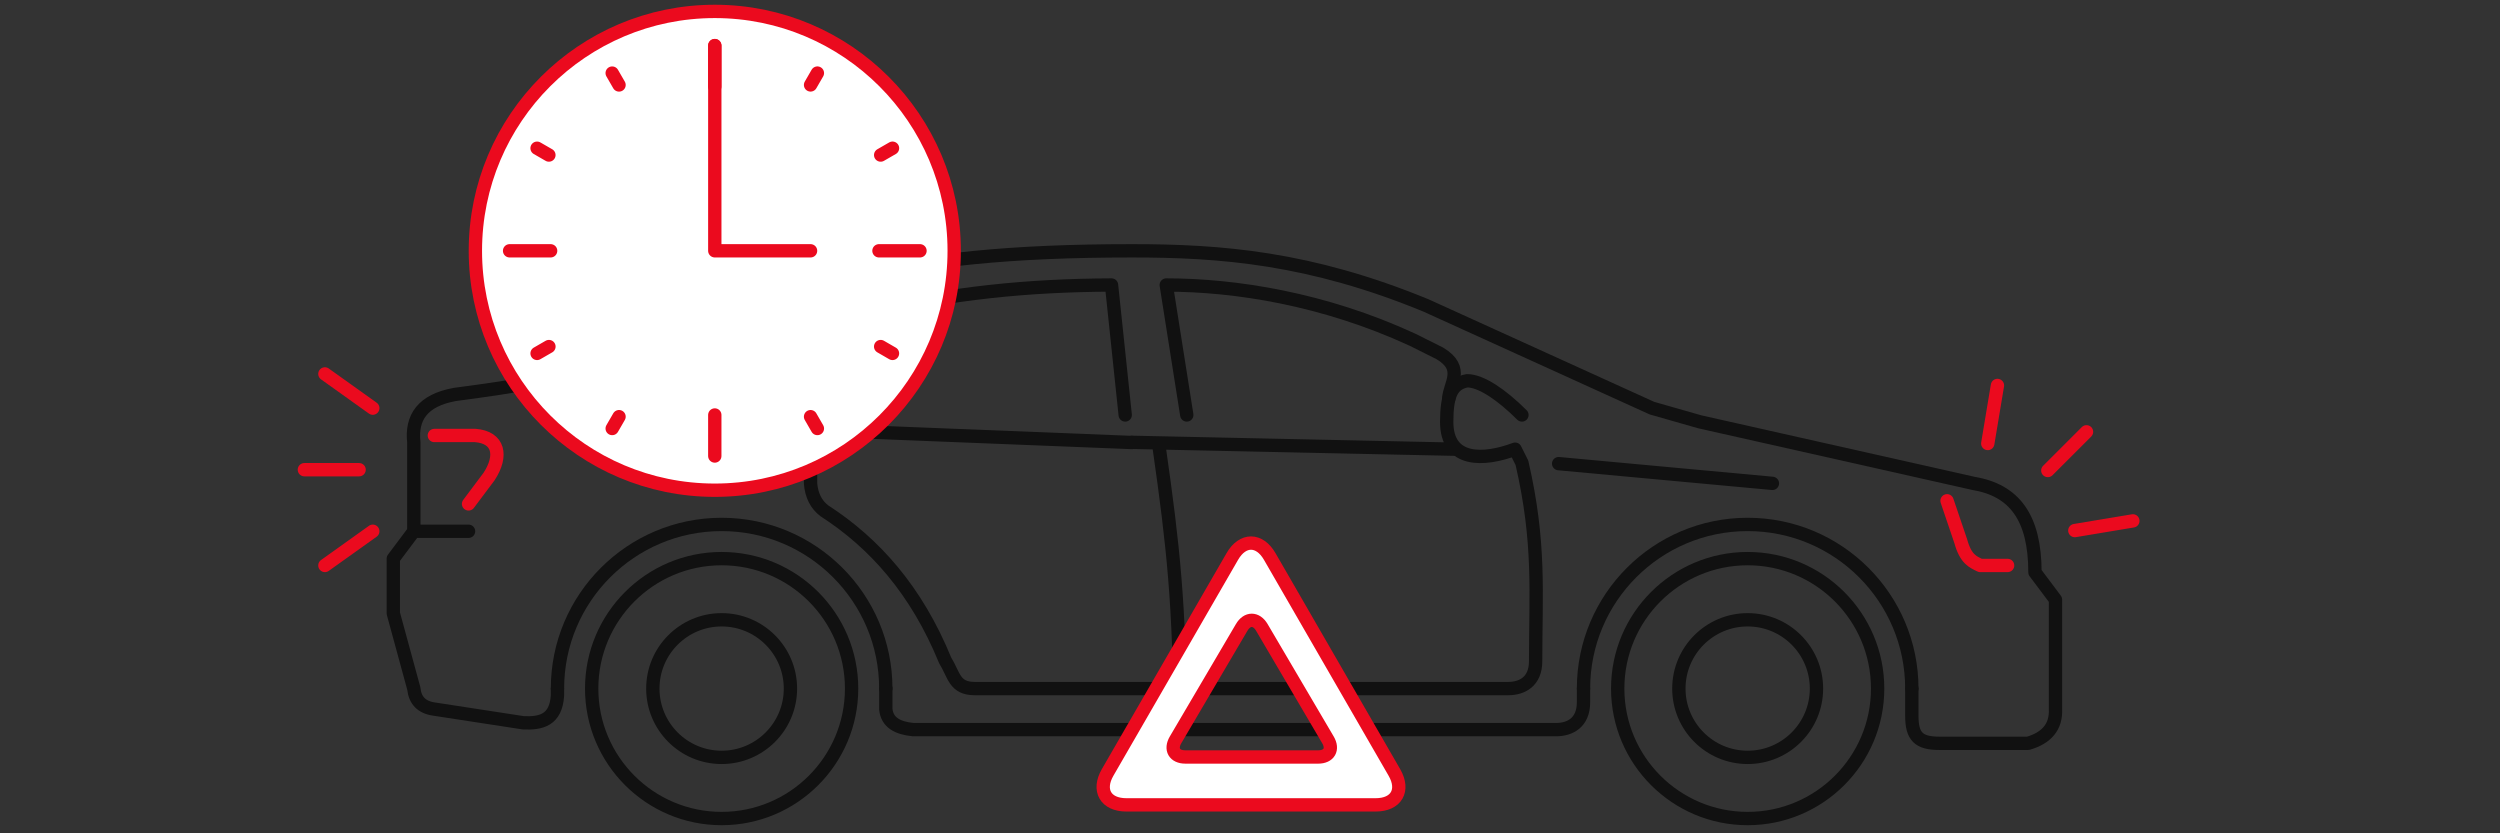<svg width="300" height="100" viewBox="0 0 300 100" fill="none" xmlns="http://www.w3.org/2000/svg">
<rect x="0" y="0" width="300" height="100" fill="#333333" stroke="none"/>
<mask id="mask0_237_4110" style="mask-type:alpha" maskUnits="userSpaceOnUse" x="0" y="0" width="300" height="100">
<rect width="300" height="100" fill="#D9D9D9"/>
</mask>
<g mask="url(#mask0_237_4110)">
<path d="M229.42 82.63V85.913C229.42 88.376 230.241 89.197 232.704 89.197H243.375C245.581 88.551 246.753 87.233 246.658 85.093V71.959L244.195 68.676C244.195 62.109 241.733 58.826 236.808 58.005L203.975 50.618L198.229 48.976L171.142 36.664C157.188 30.918 146.517 30.097 135.846 30.097C121.071 30.097 111.433 31.176 101.371 33.38C92.2 35.615 83.313 39.126 73.463 43.23C66.076 45.693 62.978 46.216 54.584 47.334C50.691 48.04 49.333 50.108 49.659 53.08V63.751L47.197 67.034V73.601L49.659 82.63C49.803 84.03 50.581 84.888 52.121 85.093L62.792 86.734C64.91 86.831 66.718 86.433 66.896 83.451V82.63" stroke="#111111" stroke-width="1.6" stroke-miterlimit="79.84" stroke-linecap="round" stroke-linejoin="round"/>
<path fill-rule="evenodd" clip-rule="evenodd" d="M209.72 67.035C218.328 67.035 225.316 74.022 225.316 82.629C225.316 91.237 218.328 98.224 209.72 98.224C201.113 98.224 194.125 91.237 194.125 82.629C194.125 74.022 201.113 67.035 209.72 67.035Z" stroke="#111111" stroke-width="1.6" stroke-miterlimit="79.84"/>
<path fill-rule="evenodd" clip-rule="evenodd" d="M209.721 74.375C214.278 74.375 217.977 78.073 217.977 82.63C217.977 87.187 214.278 90.885 209.721 90.885C205.163 90.885 201.464 87.187 201.464 82.63C201.464 78.073 205.163 74.375 209.721 74.375Z" stroke="#111111" stroke-width="1.6" stroke-miterlimit="79.84"/>
<path fill-rule="evenodd" clip-rule="evenodd" d="M86.596 67.035C95.204 67.035 102.192 74.022 102.192 82.629C102.192 91.237 95.204 98.224 86.596 98.224C77.989 98.224 71.001 91.237 71.001 82.629C71.001 74.022 77.989 67.035 86.596 67.035Z" stroke="#111111" stroke-width="1.6" stroke-miterlimit="79.84"/>
<path fill-rule="evenodd" clip-rule="evenodd" d="M86.596 74.375C91.153 74.375 94.853 78.073 94.853 82.63C94.853 87.187 91.153 90.885 86.596 90.885C82.039 90.885 78.34 87.187 78.34 82.63C78.34 78.073 82.039 74.375 86.596 74.375Z" stroke="#111111" stroke-width="1.6" stroke-miterlimit="79.84"/>
<path d="M240.912 67.855H237.629C236.77 67.429 235.892 67.134 235.287 64.938L233.645 60.095" stroke="#EB0A1E" stroke-width="1.6" stroke-miterlimit="79.84" stroke-linecap="round" stroke-linejoin="round"/>
<path d="M49.659 63.751H56.226" stroke="#111111" stroke-width="1.6" stroke-miterlimit="79.84" stroke-linecap="round" stroke-linejoin="round"/>
<path d="M52.122 52.259H57.047C59.862 52.487 60.33 54.677 58.688 57.184L56.226 60.468" stroke="#EB0A1E" stroke-width="1.6" stroke-miterlimit="79.84" stroke-linecap="round" stroke-linejoin="round"/>
<path d="M73.463 50.618L135.846 53.102" stroke="#111111" stroke-width="1.6" stroke-miterlimit="79.84" stroke-linecap="round" stroke-linejoin="round"/>
<path d="M135.025 49.796L133.383 34.201C123.456 34.236 113.83 35.182 104.654 37.484C102.509 38.343 100.55 40.767 99.73 44.871L98.909 48.976" stroke="#111111" stroke-width="1.6" stroke-miterlimit="79.84" stroke-linecap="round" stroke-linejoin="round"/>
<path d="M93.163 48.155L95.625 39.947C88.238 42.409 83.313 44.051 83.313 47.334" stroke="#111111" stroke-width="1.6" stroke-miterlimit="79.84" stroke-linecap="round" stroke-linejoin="round"/>
<path d="M66.897 82.629C66.897 71.756 75.723 62.932 86.596 62.932C97.47 62.932 106.296 71.756 106.296 82.629" stroke="#111111" stroke-width="1.6" stroke-miterlimit="79.84" stroke-linecap="round" stroke-linejoin="round"/>
<path d="M106.296 82.63V85.092C106.448 86.711 107.728 87.375 109.579 87.555H186.737C188.379 87.555 190.021 86.734 190.021 84.272V82.63" stroke="#111111" stroke-width="1.6" stroke-miterlimit="79.84" stroke-linecap="round" stroke-linejoin="round"/>
<path d="M190.021 82.629C190.021 71.756 198.847 62.932 209.72 62.932C220.594 62.932 229.42 71.756 229.42 82.629" stroke="#111111" stroke-width="1.6" stroke-miterlimit="79.84" stroke-linecap="round" stroke-linejoin="round"/>
<path d="M97.267 53.9V58.005C97.379 59.448 97.934 60.536 98.909 61.288C104.95 65.184 109.979 70.84 113.419 79.245C114.504 80.988 114.504 82.629 116.967 82.629H180.992C182.633 82.629 184.275 81.809 184.275 79.346C184.275 71.138 184.848 65.146 182.633 55.542L181.812 53.9C178.098 55.295 173.604 55.542 173.604 50.617C173.604 47.334 174.265 46.013 176.067 45.692C177.708 45.692 180.164 47.335 182.633 49.796" stroke="#111111" stroke-width="1.6" stroke-miterlimit="79.84" stroke-linecap="round" stroke-linejoin="round"/>
<path d="M174.425 53.9L135.846 53.079" stroke="#111111" stroke-width="1.6" stroke-miterlimit="79.84" stroke-linecap="round" stroke-linejoin="round"/>
<path d="M187.038 55.637L212.69 58.004" stroke="#111111" stroke-width="1.6" stroke-miterlimit="79.84" stroke-linecap="round" stroke-linejoin="round"/>
<path d="M141.592 86.733C141.592 72.779 140.771 65.391 139.129 53.9" stroke="#111111" stroke-width="1.6" stroke-miterlimit="79.84" stroke-linecap="round" stroke-linejoin="round"/>
<path d="M142.413 49.796L139.95 34.201C148.158 34.201 158.829 35.842 169.5 40.767L172.783 42.409C175.831 44.23 173.915 46.102 173.849 47.842" stroke="#111111" stroke-width="1.6" stroke-miterlimit="79.84" stroke-linecap="round" stroke-linejoin="round"/>
<path fill-rule="evenodd" clip-rule="evenodd" d="M85.774 1.369C101.633 1.369 114.504 14.239 114.504 30.098C114.504 45.955 101.633 58.826 85.774 58.826C69.917 58.826 57.045 45.955 57.045 30.098C57.045 14.239 69.917 1.369 85.774 1.369Z" fill="white" stroke="#EB0A1E" stroke-width="1.6" stroke-miterlimit="79.84"/>
<path d="M85.775 5.472V30.096H97.267" stroke="#EB0A1E" stroke-width="1.6" stroke-miterlimit="79.84" stroke-linecap="round" stroke-linejoin="round"/>
<path d="M105.475 30.096H110.4" stroke="#EB0A1E" stroke-width="1.6" stroke-miterlimit="79.84" stroke-linecap="round" stroke-linejoin="round"/>
<path d="M61.151 30.096H66.076" stroke="#EB0A1E" stroke-width="1.6" stroke-miterlimit="79.84" stroke-linecap="round" stroke-linejoin="round"/>
<path d="M85.774 54.722L85.775 49.797" stroke="#EB0A1E" stroke-width="1.6" stroke-miterlimit="79.84" stroke-linecap="round" stroke-linejoin="round"/>
<path d="M85.774 10.396V5.471" stroke="#EB0A1E" stroke-width="1.6" stroke-miterlimit="79.84" stroke-linecap="round" stroke-linejoin="round"/>
<path d="M105.679 18.605L107.102 17.785" stroke="#EB0A1E" stroke-width="1.6" stroke-miterlimit="79.84" stroke-linecap="round" stroke-linejoin="round"/>
<path d="M64.449 42.409L65.872 41.588" stroke="#EB0A1E" stroke-width="1.6" stroke-miterlimit="79.84" stroke-linecap="round" stroke-linejoin="round"/>
<path d="M98.087 51.422L97.267 50" stroke="#EB0A1E" stroke-width="1.6" stroke-miterlimit="79.84" stroke-linecap="round" stroke-linejoin="round"/>
<path d="M74.284 10.195L73.462 8.771" stroke="#EB0A1E" stroke-width="1.6" stroke-miterlimit="79.84" stroke-linecap="round" stroke-linejoin="round"/>
<path d="M97.267 10.191L98.088 8.769" stroke="#EB0A1E" stroke-width="1.6" stroke-miterlimit="79.84" stroke-linecap="round" stroke-linejoin="round"/>
<path d="M73.462 51.422L74.284 49.999" stroke="#EB0A1E" stroke-width="1.6" stroke-miterlimit="79.84" stroke-linecap="round" stroke-linejoin="round"/>
<path d="M107.099 42.409L105.678 41.587" stroke="#EB0A1E" stroke-width="1.6" stroke-miterlimit="79.84" stroke-linecap="round" stroke-linejoin="round"/>
<path d="M65.868 18.605L64.448 17.786" stroke="#EB0A1E" stroke-width="1.6" stroke-miterlimit="79.84" stroke-linecap="round" stroke-linejoin="round"/>
<path d="M44.734 48.977L38.988 44.872" stroke="#EB0A1E" stroke-width="1.6" stroke-miterlimit="79.84" stroke-linecap="round" stroke-linejoin="round"/>
<path d="M44.734 63.751L38.988 67.855" stroke="#EB0A1E" stroke-width="1.6" stroke-miterlimit="79.84" stroke-linecap="round" stroke-linejoin="round"/>
<path d="M43.092 56.364H36.526" stroke="#EB0A1E" stroke-width="1.6" stroke-miterlimit="79.84" stroke-linecap="round" stroke-linejoin="round"/>
<path d="M238.532 53.221L239.693 46.256" stroke="#EB0A1E" stroke-width="1.6" stroke-miterlimit="79.84" stroke-linecap="round" stroke-linejoin="round"/>
<path d="M248.979 63.668L255.944 62.507" stroke="#EB0A1E" stroke-width="1.6" stroke-miterlimit="79.84" stroke-linecap="round" stroke-linejoin="round"/>
<path d="M245.737 56.461L250.381 51.818" stroke="#EB0A1E" stroke-width="1.6" stroke-miterlimit="79.84" stroke-linecap="round" stroke-linejoin="round"/>
<path fill-rule="evenodd" clip-rule="evenodd" d="M132.913 92.694L147.877 66.779C149.115 64.633 151.129 64.633 152.368 66.779L167.328 92.694C168.568 94.841 167.562 96.584 165.082 96.584H135.159C132.68 96.584 131.675 94.841 132.913 92.694ZM159.352 88.778L151.423 75.293C150.754 74.156 149.669 74.156 149 75.293L141.07 88.777C140.401 89.915 140.93 90.838 142.248 90.838L158.174 90.839C159.492 90.839 160.021 89.916 159.352 88.778Z" fill="white" stroke="#EB0A1E" stroke-width="1.6" stroke-miterlimit="79.84"/>
</g>
</svg>
